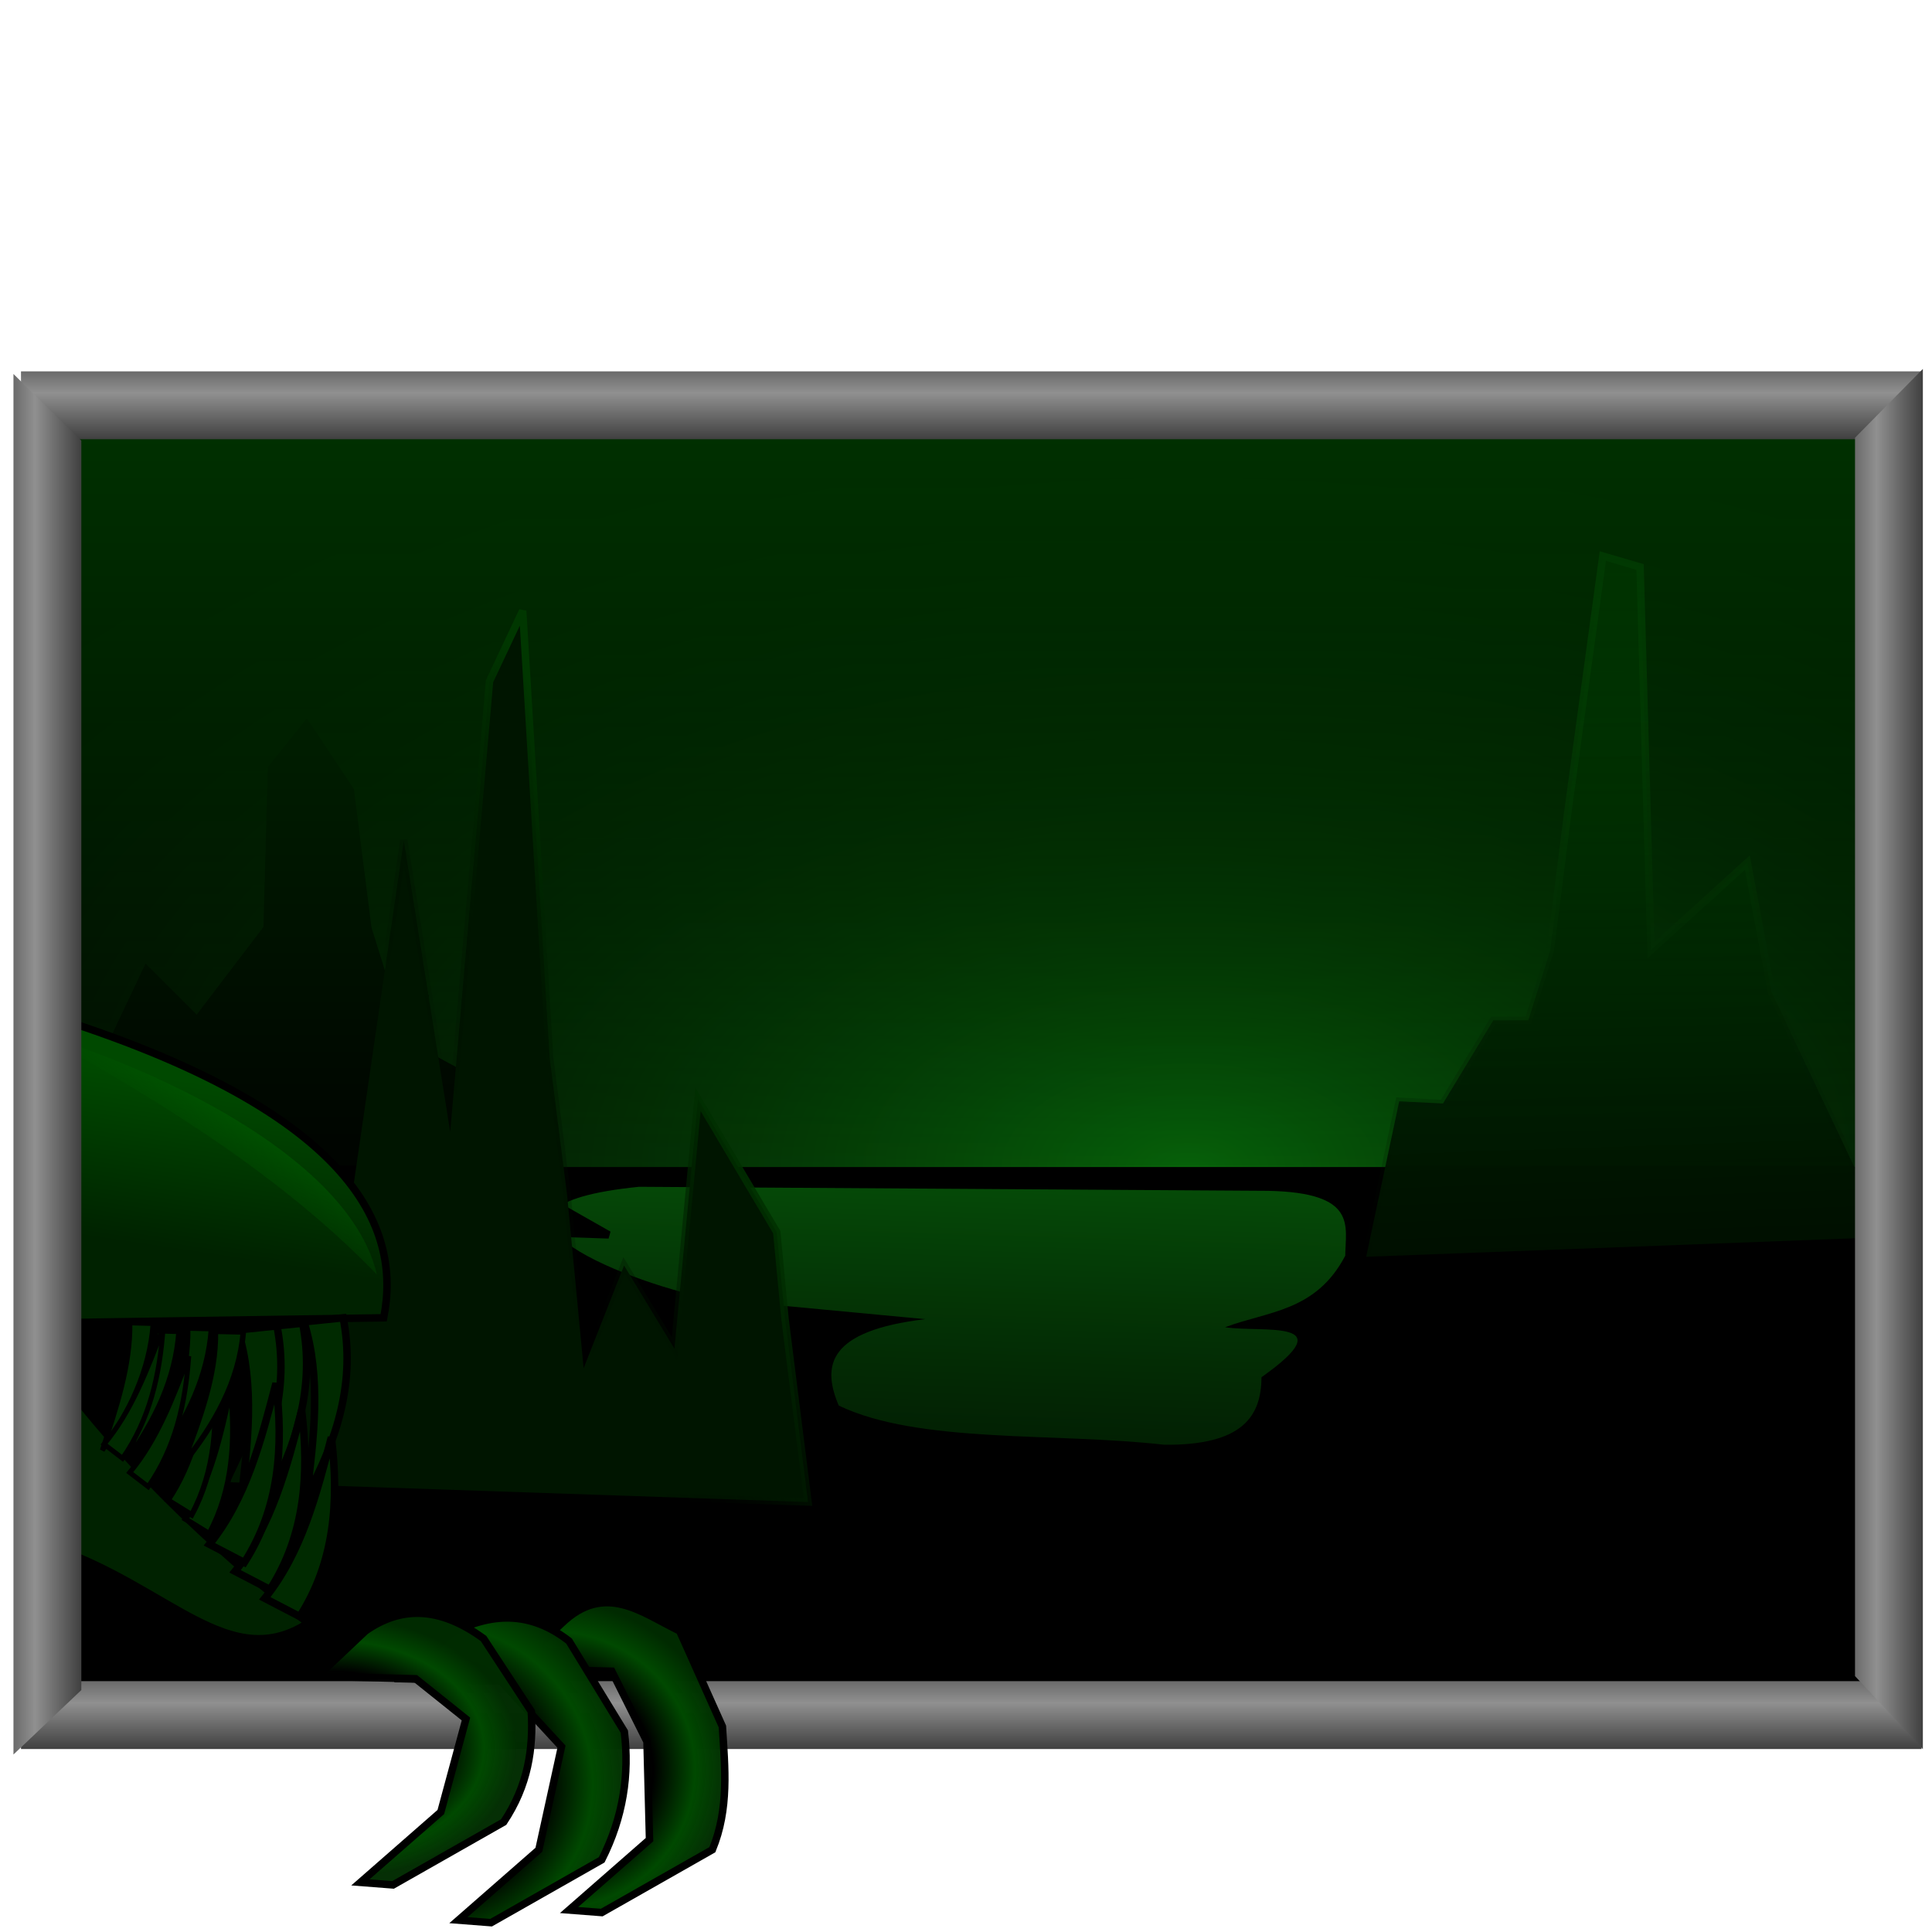 <?xml version="1.0" encoding="UTF-8" standalone="no"?>
<!-- Created with Inkscape (http://www.inkscape.org/) -->
<svg xmlns:dc="http://purl.org/dc/elements/1.1/" xmlns:cc="http://creativecommons.org/ns#" xmlns:rdf="http://www.w3.org/1999/02/22-rdf-syntax-ns#" xmlns:svg="http://www.w3.org/2000/svg" xmlns="http://www.w3.org/2000/svg" xmlns:xlink="http://www.w3.org/1999/xlink" xmlns:sodipodi="http://sodipodi.sourceforge.net/DTD/sodipodi-0.dtd" xmlns:inkscape="http://www.inkscape.org/namespaces/inkscape" width="255" height="255" viewBox="0 0 67.469 67.469" version="1.1" id="svg8" inkscape:version="0.92.5 (2060ec1f9f, 2020-04-08)" sodipodi:docname="Remnants.svg">
 <defs id="defs2">
  <linearGradient inkscape:collect="always" id="linearGradient913">
   <stop id="stop909" stop-color="#3f3f3f" stop-opacity="1"/>
   <stop offset="1" id="stop911" stop-color="#909090" stop-opacity="1"/>
  </linearGradient>
  <linearGradient inkscape:collect="always" id="linearGradient1514">
   <stop id="stop1510" stop-color="#003802" stop-opacity="1"/>
   <stop offset="1" id="stop1512" stop-color="#000a00" stop-opacity="1"/>
  </linearGradient>
  <linearGradient inkscape:collect="always" id="linearGradient1486">
   <stop id="stop1482" stop-color="#002b00" stop-opacity="1"/>
   <stop id="stop1492" offset="0.582" stop-color="#000000" stop-opacity="1"/>
   <stop id="stop1490" offset="0.818" stop-color="#004900" stop-opacity="1"/>
   <stop offset="1" id="stop1484" stop-color="#002b00" stop-opacity="0.982"/>
  </linearGradient>
  <linearGradient inkscape:collect="always" id="linearGradient1478">
   <stop id="stop1474" stop-color="#002200" stop-opacity="1"/>
   <stop offset="1" id="stop1476" stop-color="#004900" stop-opacity="1"/>
  </linearGradient>
  <linearGradient id="linearGradient3576" inkscape:collect="always">
   <stop id="stop3578" stop-color="#002500" stop-opacity="0"/>
   <stop id="stop3581" offset="1" stop-color="#008d00" stop-opacity="1"/>
  </linearGradient>
  <linearGradient id="linearGradient3564" inkscape:collect="always">
   <stop id="stop3566" stop-color="#003100" stop-opacity="1"/>
   <stop id="stop3568" offset="1" stop-color="#003100" stop-opacity="0"/>
  </linearGradient>
  <linearGradient id="linearGradient3536">
   <stop id="stop3538" stop-color="#000000" stop-opacity="0"/>
   <stop id="stop3540" offset="1" stop-color="#003700" stop-opacity="1"/>
  </linearGradient>
  <linearGradient id="linearGradient3520">
   <stop id="stop3522" stop-color="#07640a" stop-opacity="1"/>
   <stop id="stop3524" offset="1" stop-color="#000000" stop-opacity="0"/>
  </linearGradient>
  <linearGradient y2="48.4" x2="130.07" y1="54.685" x1="130.07" spreadMethod="reflect" gradientTransform="matrix(0.187,0,0,0.26,-290.552,52.948)" gradientUnits="userSpaceOnUse" id="linearGradient3697" xlink:href="#linearGradient913" inkscape:collect="always"/>
  <linearGradient y2="48.4" x2="130.07" y1="54.685" x1="130.07" spreadMethod="reflect" gradientTransform="matrix(0.186,0,0,0.26,-290.289,-11.362)" gradientUnits="userSpaceOnUse" id="linearGradient3700" xlink:href="#linearGradient913" inkscape:collect="always"/>
  <linearGradient y2="48.4" x2="130.07" y1="54.685" x1="130.07" spreadMethod="reflect" gradientTransform="matrix(0.258,0,0,0.26,0.82,276.413)" gradientUnits="userSpaceOnUse" id="linearGradient3703" xlink:href="#linearGradient913" inkscape:collect="always"/>
  <linearGradient y2="48.4" x2="130.07" y1="54.685" x1="130.07" spreadMethod="reflect" gradientTransform="matrix(0.258,0,0,0.26,0.82,230.672)" gradientUnits="userSpaceOnUse" id="linearGradient3706" xlink:href="#linearGradient913" inkscape:collect="always"/>
  <linearGradient gradientTransform="matrix(0.26,0,0,0.26,0.382,230.672)" y2="136.04" x2="44.06" y1="164.35" x1="24.364" gradientUnits="userSpaceOnUse" id="linearGradient3723" xlink:href="#linearGradient3576" inkscape:collect="always"/>
  <linearGradient gradientTransform="matrix(0.26,0,0,0.26,0.382,230.672)" y2="135.45" x2="94.89" y1="151.83" x1="63.65" gradientUnits="userSpaceOnUse" id="linearGradient3727" xlink:href="#linearGradient3536" inkscape:collect="always"/>
  <linearGradient gradientTransform="matrix(0.26,0,0,0.211,0.232,233.24)" y2="184.95" x2="128.04" y1="51.917" x1="128.04" gradientUnits="userSpaceOnUse" id="linearGradient3730" xlink:href="#linearGradient3564" inkscape:collect="always"/>
  <linearGradient gradientTransform="matrix(0.26,0,0,0.26,0.382,230.672)" y2="166.15" x2="216.56" y1="68.23" x1="207.2" gradientUnits="userSpaceOnUse" id="linearGradient3733" xlink:href="#linearGradient3520" inkscape:collect="always"/>
  <radialGradient r="126.53" fy="229.22" fx="145.36" cy="229.22" cx="145.36" gradientTransform="matrix(0.453,-1.3045282e-8,1.4391373e-8,0.256,-24.348,211.679)" gradientUnits="userSpaceOnUse" id="radialGradient3737" xlink:href="#linearGradient3520" inkscape:collect="always"/>
  <linearGradient gradientTransform="matrix(0.26,0,0,0.26,0.382,230.672)" y2="256.09" x2="135.16" y1="138.49" x1="138.88" gradientUnits="userSpaceOnUse" id="linearGradient3740" xlink:href="#linearGradient3520" inkscape:collect="always"/>
  <linearGradient inkscape:collect="always" xlink:href="#linearGradient1478" id="linearGradient1480" x1="8.564" y1="273.56" x2="9.441" y2="267.7" gradientUnits="userSpaceOnUse"/>
  <radialGradient inkscape:collect="always" xlink:href="#linearGradient1486" id="radialGradient1488" cx="11.562" cy="290.72" fx="11.562" fy="290.72" r="3.962" gradientTransform="matrix(1.606,0.019,-0.014,1.152,-2.808,-44.57)" gradientUnits="userSpaceOnUse"/>
  <radialGradient inkscape:collect="always" xlink:href="#linearGradient1486" id="radialGradient1500" cx="15.03" cy="291.68" fx="15.03" fy="291.68" r="4.117" gradientTransform="matrix(1.711,0.033,-0.032,1.66,-1.45,-192.874)" gradientUnits="userSpaceOnUse"/>
  <radialGradient inkscape:collect="always" xlink:href="#linearGradient1486" id="radialGradient1508" cx="19.21" cy="291.27" fx="19.21" fy="291.27" r="3.91" gradientTransform="matrix(1.576,0.014,-0.013,1.517,-7.26,-150.776)" gradientUnits="userSpaceOnUse"/>
  <linearGradient inkscape:collect="always" xlink:href="#linearGradient1514" id="linearGradient1516" x1="59.78" y1="249.01" x2="60.714" y2="276.25" gradientUnits="userSpaceOnUse"/>
 </defs>
 <sodipodi:namedview id="base" pagecolor="#ff0000" bordercolor="#666666" borderopacity="1.0" inkscape:pageopacity="0" inkscape:pageshadow="2" inkscape:zoom="3.5254902" inkscape:cx="127.5" inkscape:cy="127.5" inkscape:document-units="mm" inkscape:current-layer="layer1" showgrid="false" units="px" inkscape:snap-to-guides="false" inkscape:snap-grids="false" inkscape:snap-others="false" inkscape:object-nodes="false" inkscape:snap-nodes="false" inkscape:snap-global="false" inkscape:window-width="1920" inkscape:window-height="1056" inkscape:window-x="0" inkscape:window-y="0" inkscape:window-maximized="1"/>
 <g inkscape:label="Layer 1" inkscape:groupmode="layer" id="layer1" transform="translate(0,-229.531)">
  <rect id="rect3516" width="65.763" height="44.28" x="0.841" y="244.44" stroke-dasharray="none" stroke-opacity="1" fill="#000000" stroke="none" stroke-linejoin="round" fill-opacity="1" stroke-linecap="round" stroke-width="0.45" stroke-miterlimit="4"/>
  <path d="m 22.313,270.976 21.978,0.141 c 3.139,0.065 2.693,1.232 2.688,2.264 -1.024,1.96 -2.708,1.936 -4.198,2.5 1.285,0.199 4.196,-0.324 1.273,1.745 -0.009,1.347 -0.639,2.385 -3.396,2.358 -3.814,-0.434 -8.572,-0.028 -11.367,-1.368 -0.598,-1.407 -0.375,-2.609 3.018,-3.018 l -7.499,-0.707 c -3.279,-0.664 -9.247,-3.226 -2.5,-3.915 z" id="path3544" sodipodi:nodetypes="cccccccccc" inkscape:connector-curvature="0" stroke-opacity="1" fill="url(#linearGradient3740)" fill-rule="evenodd" stroke="none" stroke-linejoin="miter" fill-opacity="1" stroke-linecap="butt" stroke-width="0.265"/>
  <rect y="244.44" x="0.841" height="25.846" width="65.763" id="rect3518" stroke-dasharray="none" stroke-opacity="1" fill="url(#radialGradient3737)" stroke="none" stroke-linejoin="round" fill-opacity="1" stroke-linecap="round" stroke-width="0.45" stroke-miterlimit="4"/>
  <path d="m 1.07,271.965 4.053,-8.564 1.759,1.759 2.447,-3.212 0.153,-5.582 1.223,-1.529 1.529,2.294 0.612,4.818 0.765,2.447 h 1.223 l -0.076,1.912 1.835,0.994 0.459,-3.212 1.529,4.206 -0.153,2.753 2.829,1.606 z" id="path3530" inkscape:connector-curvature="0" stroke-opacity="1" fill="#000000" fill-rule="evenodd" stroke="#000000" stroke-linejoin="miter" fill-opacity="1" stroke-linecap="butt" stroke-width="0.26"/>
  <path id="path3532" d="m 65.915,272.73 -4.053,-8.564 -0.841,-4.512 -3.365,3.059 -0.382,-13.382 -1.3,-0.382 -1.223,8.947 -0.612,4.818 -0.765,2.447 H 52.151 l -1.759,2.906 -1.529,-0.076 -1.154,5.429 z" sodipodi:nodetypes="cccccccccccccc" inkscape:connector-curvature="0" stroke-opacity="1" fill="url(#linearGradient1516)" fill-rule="evenodd" stroke="url(#linearGradient3733)" stroke-linejoin="miter" fill-opacity="1" stroke-linecap="butt" stroke-width="0.26"/>
  <rect id="rect3562" width="65.51" height="25.813" x="0.75" y="244.42" stroke-dasharray="none" stroke-opacity="1" fill="url(#linearGradient3730)" stroke="none" stroke-linejoin="round" fill-opacity="1" stroke-linecap="round" stroke-width="0.406" stroke-miterlimit="4"/>
  <path sodipodi:nodetypes="cccccccccccccccc" d="m 8.029,281.294 4.053,-8.564 2.02,-13.85 1.62,10.181 1.373,-15.74 1.158,-2.458 0.941,15.597 0.612,4.818 0.576,6.031 1.412,-3.584 1.759,2.906 0.822,-8.707 2.751,4.636 0.287,3.019 0.805,6.405 z" id="path3534" inkscape:connector-curvature="0" stroke-opacity="1" fill="#001500" fill-rule="evenodd" stroke="url(#linearGradient3727)" stroke-linejoin="miter" fill-opacity="1" stroke-linecap="butt" stroke-width="0.26"/>
  <path d="M 0.901,264.751 C 12.501,268.198 14.015,272.459 13.399,275.551 l -12.593,0.189 c 2.765,4.359 6.907,8.079 9.952,10.47 -3.004,1.958 -5.257,-1.876 -10.093,-2.971 z" id="path3572" sodipodi:nodetypes="cccccc" inkscape:connector-curvature="0" stroke-opacity="1" fill="url(#linearGradient1480)" fill-rule="evenodd" stroke="#000000" stroke-linejoin="miter" fill-opacity="1" stroke-linecap="butt" stroke-width="0.26"/>
  <path d="m 1.326,265.611 c 4.409,2.439 8.589,5.063 11.837,8.431 -0.916,-3.902 -7.118,-6.988 -11.837,-8.431 z" id="path3574" sodipodi:nodetypes="ccc" inkscape:connector-curvature="0" stroke-opacity="1" fill="url(#linearGradient3723)" fill-rule="evenodd" stroke="none" stroke-linejoin="miter" fill-opacity="1" stroke-linecap="butt" stroke-width="0.265"/>
  <path d="m 10.616,275.693 c 0.605,1.946 0.348,4.015 0.094,6.084 1.066,-1.968 1.71,-4.007 1.273,-6.226 z" id="path3585" sodipodi:nodetypes="cccc" inkscape:connector-curvature="0" stroke-opacity="1" fill="#002b00" fill-rule="evenodd" stroke="#000000" stroke-linejoin="miter" fill-opacity="0.985" stroke-linecap="butt" stroke-width="0.26"/>
  <path sodipodi:nodetypes="cccc" id="path3587" d="m 9.201,275.881 c 0.605,1.946 0.348,4.015 0.094,6.084 1.066,-1.968 1.71,-4.007 1.273,-6.226 z" inkscape:connector-curvature="0" stroke-opacity="1" fill="#002b00" fill-rule="evenodd" stroke="#000000" stroke-linejoin="miter" fill-opacity="0.985" stroke-linecap="butt" stroke-width="0.26"/>
  <path d="m 8.305,275.976 c 0.605,1.946 0.348,4.015 0.094,6.084 1.066,-1.968 1.71,-4.007 1.273,-6.226 z" id="path3589" sodipodi:nodetypes="cccc" inkscape:connector-curvature="0" stroke-opacity="1" fill="#002b00" fill-rule="evenodd" stroke="#000000" stroke-linejoin="miter" fill-opacity="0.985" stroke-linecap="butt" stroke-width="0.26"/>
  <path sodipodi:nodetypes="cccc" id="path3591" d="m 9.247,285.348 c 1.278,-1.587 1.8,-3.606 2.325,-5.623 0.268,2.222 0.117,4.355 -1.105,6.258 z" inkscape:connector-curvature="0" stroke-opacity="1" fill="#002b00" fill-rule="evenodd" stroke="#000000" stroke-linejoin="miter" fill-opacity="0.985" stroke-linecap="butt" stroke-width="0.26"/>
  <path d="m 8.209,284.405 c 1.278,-1.587 1.8,-3.606 2.325,-5.623 0.268,2.222 0.117,4.355 -1.105,6.258 z" id="path3593" sodipodi:nodetypes="cccc" inkscape:connector-curvature="0" stroke-opacity="1" fill="#002b00" fill-rule="evenodd" stroke="#000000" stroke-linejoin="miter" fill-opacity="0.985" stroke-linecap="butt" stroke-width="0.26"/>
  <path sodipodi:nodetypes="cccc" id="path3595" d="m 7.313,283.461 c 1.278,-1.587 1.8,-3.606 2.325,-5.623 0.268,2.222 0.117,4.355 -1.105,6.258 z" inkscape:connector-curvature="0" stroke-opacity="1" fill="#002b00" fill-rule="evenodd" stroke="#000000" stroke-linejoin="miter" fill-opacity="0.985" stroke-linecap="butt" stroke-width="0.26"/>
  <path d="m 6.477,282.58 c 0.868,-1.281 1.223,-2.911 1.579,-4.54 0.182,1.794 0.079,3.516 -0.75,5.052 z" id="path3597" sodipodi:nodetypes="cccc" inkscape:connector-curvature="0" stroke-opacity="1" fill="#002b00" fill-rule="evenodd" stroke="#000000" stroke-linejoin="miter" fill-opacity="0.985" stroke-linecap="butt" stroke-width="0.192"/>
  <path sodipodi:nodetypes="cccc" id="path3599" d="m 5.864,281.92 c 0.868,-1.281 1.223,-2.911 1.579,-4.54 0.182,1.794 0.079,3.516 -0.75,5.052 z" inkscape:connector-curvature="0" stroke-opacity="1" fill="#002b00" fill-rule="evenodd" stroke="#000000" stroke-linejoin="miter" fill-opacity="0.985" stroke-linecap="butt" stroke-width="0.192"/>
  <path d="m 7.523,276.022 c 0.027,1.548 -0.565,3.106 -1.156,4.665 1.132,-1.403 1.986,-2.902 2.13,-4.642 z" id="path3601" sodipodi:nodetypes="cccc" inkscape:connector-curvature="0" stroke-opacity="1" fill="#002b00" fill-rule="evenodd" stroke="#000000" stroke-linejoin="miter" fill-opacity="0.985" stroke-linecap="butt" stroke-width="0.192"/>
  <path sodipodi:nodetypes="cccc" id="path3603" d="m 6.564,275.917 c 0.023,1.476 -0.471,2.963 -0.963,4.45 0.943,-1.339 1.654,-2.768 1.774,-4.428 z" inkscape:connector-curvature="0" stroke-opacity="1" fill="#002b00" fill-rule="evenodd" stroke="#000000" stroke-linejoin="miter" fill-opacity="0.985" stroke-linecap="butt" stroke-width="0.172"/>
  <path d="m 5.432,276.011 c 0.023,1.476 -0.471,2.963 -0.963,4.45 0.943,-1.339 1.654,-2.768 1.774,-4.428 z" id="path3605" sodipodi:nodetypes="cccc" inkscape:connector-curvature="0" stroke-opacity="1" fill="#002b00" fill-rule="evenodd" stroke="#000000" stroke-linejoin="miter" fill-opacity="0.985" stroke-linecap="butt" stroke-width="0.172"/>
  <path sodipodi:nodetypes="cccc" id="path3607" d="m 4.536,275.728 c 0.023,1.476 -0.471,2.963 -0.963,4.45 0.943,-1.339 1.654,-2.768 1.774,-4.428 z" inkscape:connector-curvature="0" stroke-opacity="1" fill="#002b00" fill-rule="evenodd" stroke="#000000" stroke-linejoin="miter" fill-opacity="0.985" stroke-linecap="butt" stroke-width="0.172"/>
  <path d="m 4.531,280.954 c 0.949,-1.131 1.504,-2.597 2.06,-4.061 -0.113,1.634 -0.462,3.191 -1.416,4.555 z" id="path3609" sodipodi:nodetypes="cccc" inkscape:connector-curvature="0" stroke-opacity="1" fill="#002b00" fill-rule="evenodd" stroke="#000000" stroke-linejoin="miter" fill-opacity="0.985" stroke-linecap="butt" stroke-width="0.172"/>
  <path sodipodi:nodetypes="cccc" id="path3611" d="m 3.635,279.964 c 0.949,-1.131 1.504,-2.597 2.06,-4.061 -0.113,1.634 -0.462,3.191 -1.416,4.555 z" inkscape:connector-curvature="0" stroke-opacity="1" fill="#002b00" fill-rule="evenodd" stroke="#000000" stroke-linejoin="miter" fill-opacity="0.985" stroke-linecap="butt" stroke-width="0.172"/>
  <rect id="rect3613" width="66.37" height="2.37" x="0.733" y="242.5" stroke-dasharray="none" stroke-opacity="1" fill="url(#linearGradient3706)" stroke="none" stroke-linejoin="round" fill-opacity="1" stroke-linecap="round" stroke-width="0.45" stroke-miterlimit="4"/>
  <rect y="288.24" x="0.733" height="2.37" width="66.37" id="rect3623" stroke-dasharray="none" stroke-opacity="1" fill="url(#linearGradient3703)" stroke="none" stroke-linejoin="round" fill-opacity="1" stroke-linecap="round" stroke-width="0.45" stroke-miterlimit="4"/>
  <path transform="rotate(-90)" d="m -290.802,0.47 h 48.211 l -2.327,2.37 -43.633,0 z" id="rect3627" inkscape:connector-curvature="0" sodipodi:nodetypes="ccccc" stroke-dasharray="none" stroke-opacity="1" fill="url(#linearGradient3700)" stroke="none" stroke-linejoin="round" fill-opacity="1" stroke-linecap="round" stroke-width="0.45" stroke-miterlimit="4"/>
  <path transform="rotate(-90)" d="m -288.063,64.78 h 43.246 l 2.402,2.37 h -48.2 z" id="rect3631" inkscape:connector-curvature="0" sodipodi:nodetypes="ccccc" stroke-dasharray="none" stroke-opacity="1" fill="url(#linearGradient3697)" stroke="none" stroke-linejoin="round" fill-opacity="1" stroke-linecap="round" stroke-width="0.45" stroke-miterlimit="4"/>
  <path id="path3639" d="m 17.941,287.805 1.668,-1.58 c 1.516,-1.455 2.801,-0.381 4.126,0.263 l 1.493,3.336 c 0.087,1.434 0.241,2.868 -0.351,4.302 l -3.863,2.195 -1.141,-0.088 2.809,-2.458 -0.088,-3.424 -1.229,-2.458 z" sodipodi:nodetypes="ccccccccccc" inkscape:connector-curvature="0" stroke-opacity="1" fill="url(#radialGradient1508)" fill-rule="evenodd" stroke="#000000" stroke-linejoin="miter" fill-opacity="1" stroke-linecap="butt" stroke-width="0.26"/>
  <path d="m 14.078,288.157 1.668,-1.58 c 1.375,-0.721 2.751,-0.813 4.126,0.263 l 1.931,3.161 c 0.18,1.493 -0.034,2.985 -0.79,4.478 l -3.863,2.195 -1.141,-0.088 2.809,-2.458 0.79,-3.6 -2.107,-2.283 z" id="path3635" sodipodi:nodetypes="ccccccccccc" inkscape:connector-curvature="0" stroke-opacity="1" fill="url(#radialGradient1500)" fill-rule="evenodd" stroke="#000000" stroke-linejoin="miter" fill-opacity="1" stroke-linecap="butt" stroke-width="0.26"/>
  <path id="path3637" d="m 11.093,288.069 1.668,-1.58 c 1.191,-0.836 2.536,-0.899 4.126,0.263 l 1.668,2.546 c 0.072,1.288 -0.106,2.575 -0.966,3.863 l -3.863,2.195 -1.141,-0.088 2.809,-2.458 0.878,-3.248 -1.756,-1.405 z" sodipodi:nodetypes="ccccccccccc" inkscape:connector-curvature="0" stroke-opacity="1" fill="url(#radialGradient1488)" fill-rule="evenodd" stroke="#000000" stroke-linejoin="miter" fill-opacity="1" stroke-linecap="butt" stroke-width="0.26"/>
 </g>
</svg>

